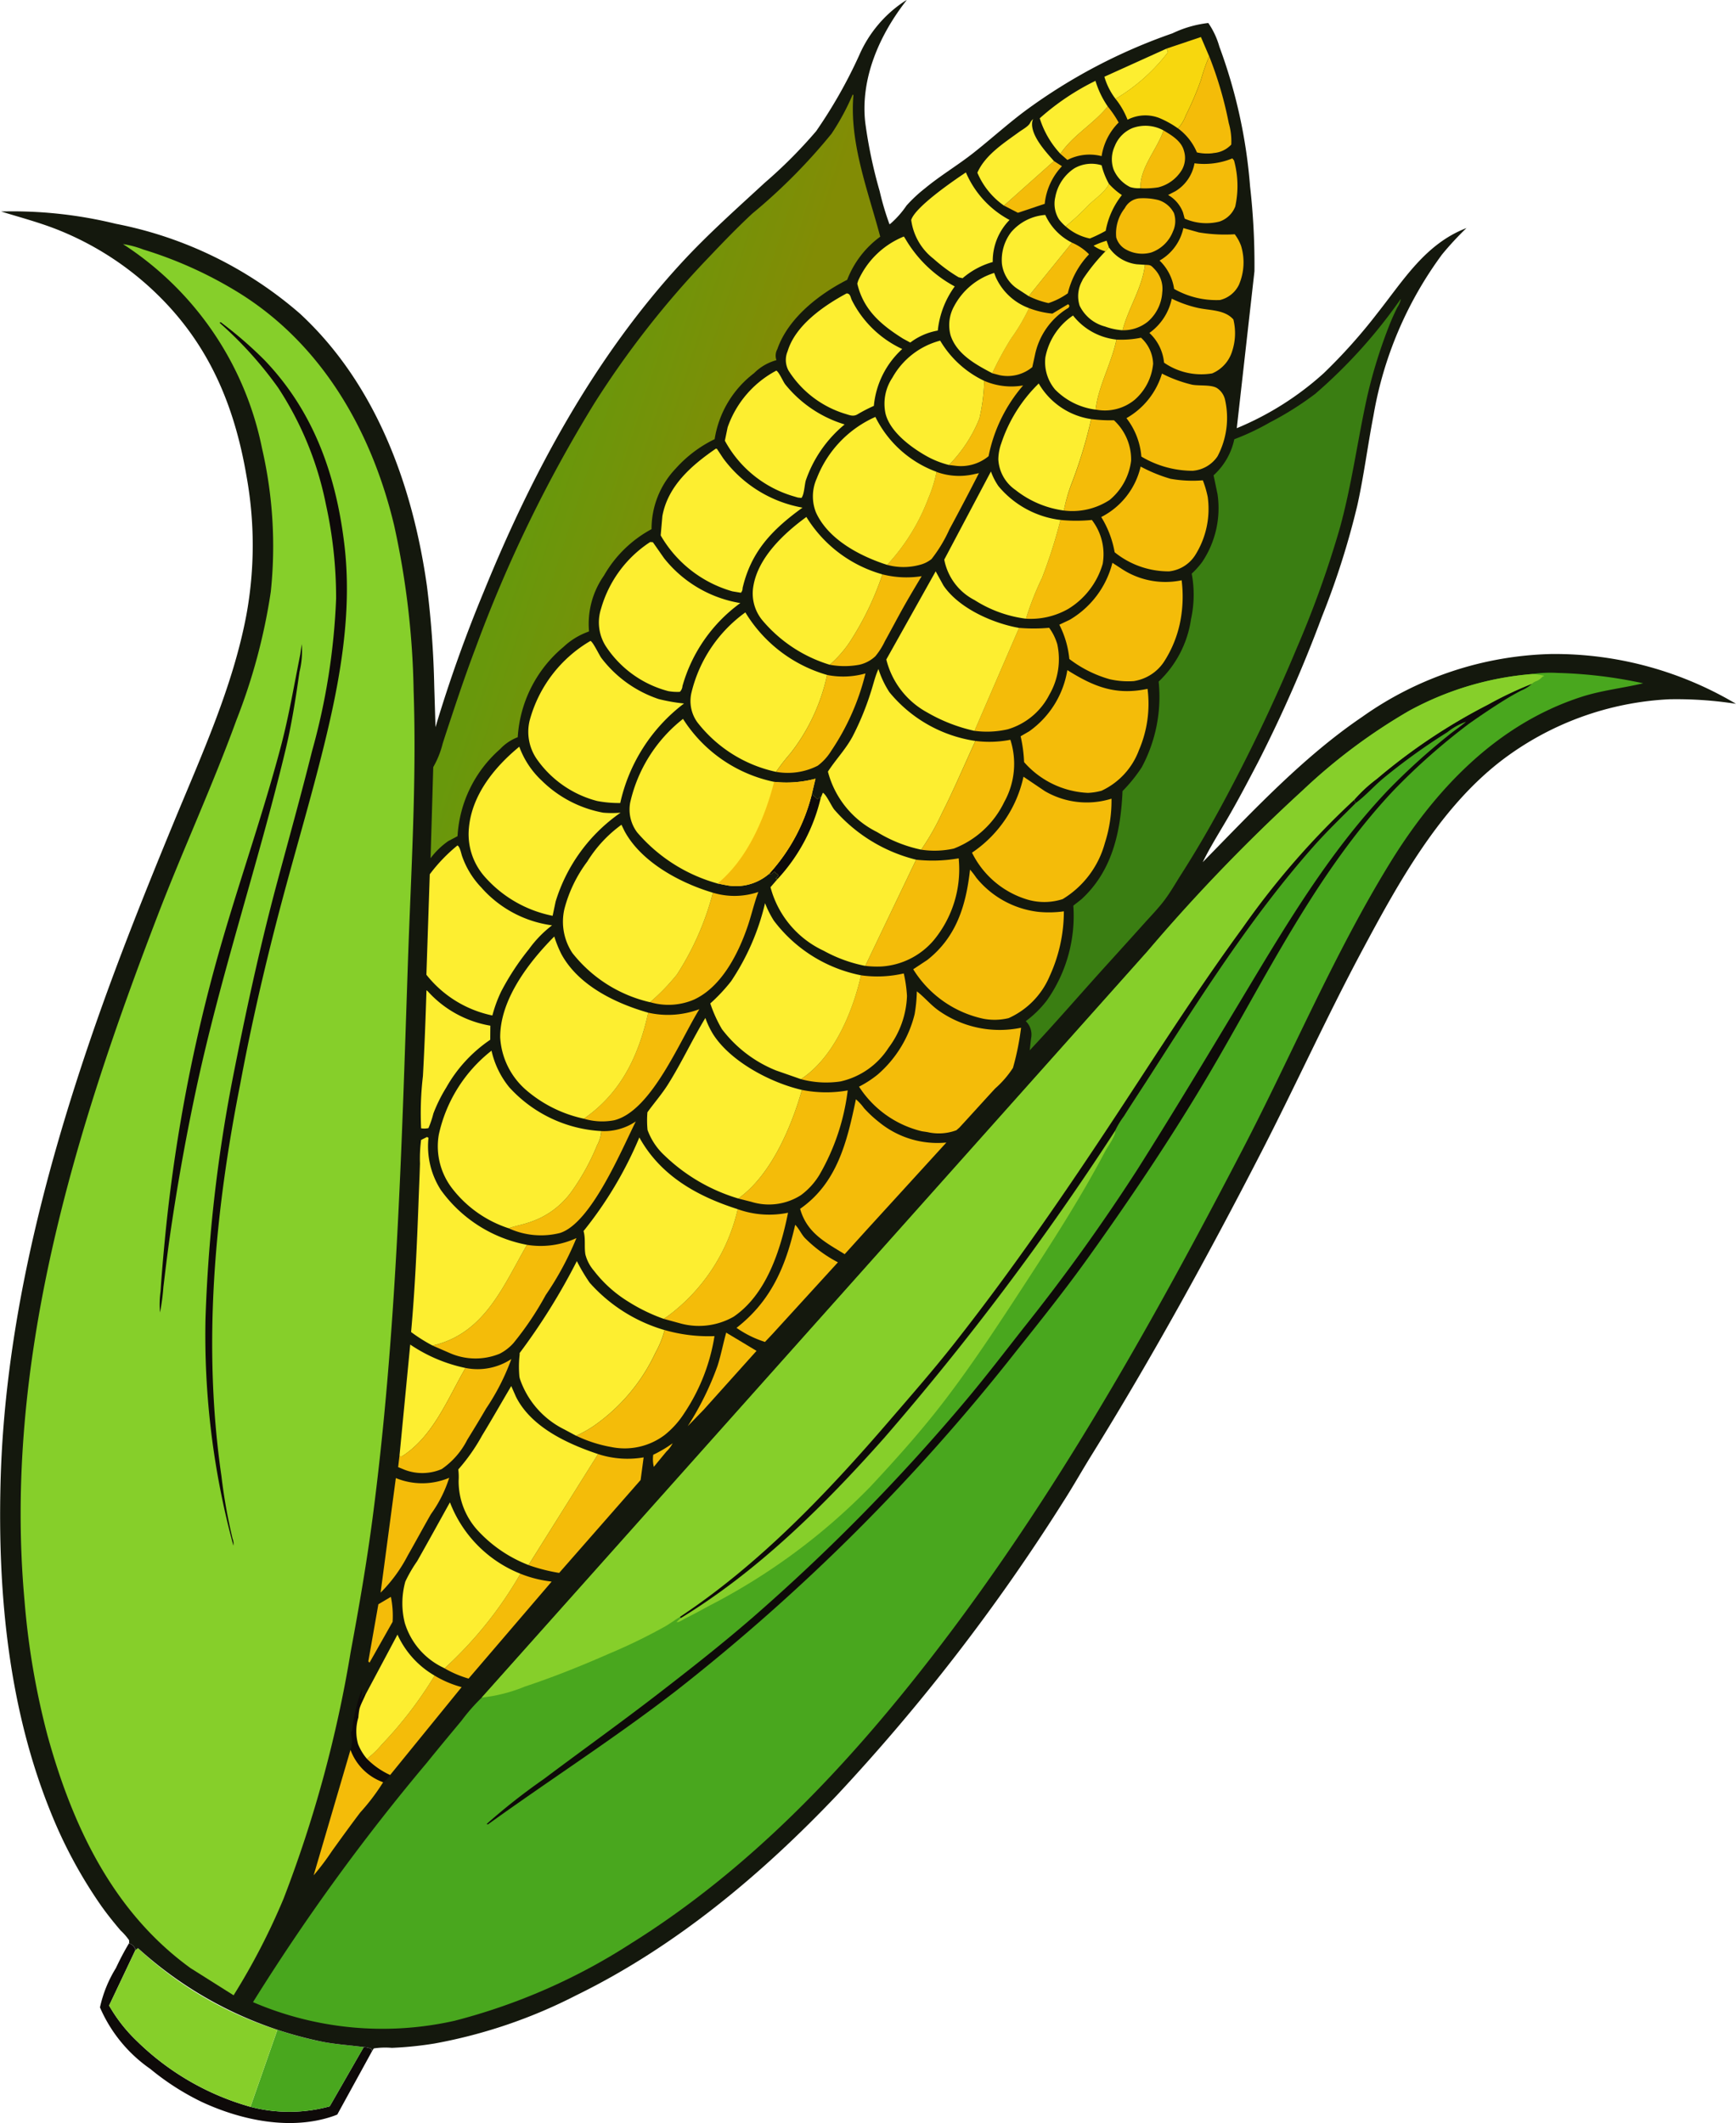 <svg xmlns="http://www.w3.org/2000/svg" xmlns:xlink="http://www.w3.org/1999/xlink" width="125.168" height="153.059" viewBox="0 0 125.168 153.059">
  <defs>
    <linearGradient id="linear-gradient" x1="0.643" y1="0.597" x2="0.302" y2="0.41" gradientUnits="objectBoundingBox">
      <stop offset="0" stop-color="#828c05"/>
      <stop offset="1" stop-color="#68980c"/>
    </linearGradient>
  </defs>
  <g id="AdobeStock_843049830" transform="translate(-15.343 -3.639)">
    <path id="Trazado_878047" data-name="Trazado 878047" d="M261.4,1444.658a.684.684,0,0,1,.415.337l.053.14-1.9,4.009A11.251,11.251,0,0,0,262,1451.73a19.036,19.036,0,0,0,8.158,4.714,11.085,11.085,0,0,0,5.715-.033l2.454-4.275a1.664,1.664,0,0,1,.534.123l.078.151-2.52,4.592-.238.094c-3.07,1.081-6.653.333-9.524-1a18.337,18.337,0,0,1-3.719-2.385,10.406,10.406,0,0,1-3.629-4.435,9.031,9.031,0,0,1,1.151-2.838A19.483,19.483,0,0,1,261.4,1444.658Z" transform="translate(-236.758 -1300.916)" fill="#0e0a09"/>
    <path id="Trazado_878048" data-name="Trazado 878048" d="M369.681,1506.945a26.183,26.183,0,0,0,3.338.883c.957.174,1.927.239,2.89.363l-2.454,4.275a11.084,11.084,0,0,1-5.715.033Z" transform="translate(-334.337 -1356.971)" fill="#49a71e"/>
    <path id="Trazado_878049" data-name="Trazado 878049" d="M267.77,1448.25l.177-.131A26.4,26.4,0,0,0,278,1454.005l-1.941,5.554a19.036,19.036,0,0,1-8.158-4.714,11.251,11.251,0,0,1-2.035-2.586Z" transform="translate(-242.659 -1304.031)" fill="#86cf2a"/>
    <path id="Trazado_878050" data-name="Trazado 878050" d="M218.633,96.832a100.62,100.62,0,0,1,3.484-9.771c3.485-8.568,7.982-16.907,14.289-23.743,1.871-2.028,3.943-3.866,5.968-5.735a34.358,34.358,0,0,0,3.706-3.72,34.971,34.971,0,0,0,3.1-5.463A8.926,8.926,0,0,1,252.5,44.47l.114-.061c-1.943,2.47-3.358,5.626-2.995,8.837a34.135,34.135,0,0,0,1.04,4.946,19.943,19.943,0,0,0,.709,2.389l.091-.063a6.765,6.765,0,0,0,1.133-1.287,10.336,10.336,0,0,1,1.335-1.246c1.121-.928,2.37-1.666,3.5-2.559,1.262-.995,2.449-2.078,3.742-3.04a39.982,39.982,0,0,1,10.6-5.574,8.072,8.072,0,0,1,2.584-.745,5.787,5.787,0,0,1,.8,1.709,37.294,37.294,0,0,1,2.212,10.07,49.9,49.9,0,0,1,.316,6.12l-1.275,11.313a21.687,21.687,0,0,0,6.272-3.966,39.323,39.323,0,0,0,3.877-4.339c1.885-2.381,3.45-4.984,6.411-6.123a22.737,22.737,0,0,0-1.757,1.9,27.28,27.28,0,0,0-4.949,11.632c-.418,2.152-.687,4.322-1.163,6.465a57.653,57.653,0,0,1-2.545,8.007,98.654,98.654,0,0,1-4.6,10.479c-.685,1.309-1.372,2.621-2.109,3.9-.634,1.1-1.334,2.193-1.892,3.333,3.6-3.668,7.226-7.577,11.5-10.476A24.549,24.549,0,0,1,299.1,91.559a25.622,25.622,0,0,1,13.3,3.591,27.854,27.854,0,0,0-4.8-.328,21.7,21.7,0,0,0-12.042,4.369c-4.519,3.444-7.484,8.832-10.115,13.751-2.551,4.77-4.784,9.7-7.256,14.508-3.819,7.425-7.85,14.76-12.247,21.859-.684,1.1-1.319,2.235-2.02,3.328A142.087,142.087,0,0,1,247.6,173.809c-5.45,5.74-11.678,10.959-18.822,14.45a36.721,36.721,0,0,1-10.2,3.472,25.518,25.518,0,0,1-3.092.316,5.574,5.574,0,0,0-1.288.039c-.059.039-.079.118-.118.177l-.078-.151a1.66,1.66,0,0,0-.534-.122c-.963-.125-1.933-.189-2.89-.363a28.043,28.043,0,0,1-13.395-6.769l-.177.131-.053-.14a.685.685,0,0,0-.415-.337.82.82,0,0,0,0-.228,4.376,4.376,0,0,0-.61-.7c-.5-.588-.989-1.194-1.433-1.827a33.648,33.648,0,0,1-3.55-6.563c-3.077-7.516-3.873-15.781-3.674-23.834.275-11.123,3.081-22.189,6.7-32.661,1.743-5.04,3.721-9.982,5.753-14.911,2.014-4.887,4.314-9.884,5.284-15.1a27.91,27.91,0,0,0,0-9.947c-.867-5.087-2.7-9.471-6.437-13.109a21.844,21.844,0,0,0-7.259-4.693c-1.314-.514-2.658-.867-4-1.282a31.231,31.231,0,0,1,8.269.886,28.5,28.5,0,0,1,13.287,6.484c5.48,5.076,8.123,12.382,9.148,19.636a69.1,69.1,0,0,1,.527,7.223Z" transform="translate(-171.89 -40.77)" fill="#14180d"/>
    <path id="Trazado_878051" data-name="Trazado 878051" d="M975.256,218.213a6.379,6.379,0,0,1,.941-.363l.165.476-.246.291A2.648,2.648,0,0,1,975.256,218.213Z" transform="translate(-881.066 -196.857)" fill="#f7d70e"/>
    <path id="Trazado_878052" data-name="Trazado 878052" d="M659.189,1084.344a2.211,2.211,0,0,1-.445.592c-.306.368-.609.738-.913,1.109a2.4,2.4,0,0,1-.043-.873l.147-.071A9.209,9.209,0,0,0,659.189,1084.344Z" transform="translate(-595.347 -976.653)" fill="#f4bc09"/>
    <path id="Trazado_878053" data-name="Trazado 878053" d="M454.279,1195.009a6.927,6.927,0,0,1,.124,1.8l-1.667,2.947-.084-.1.724-4.113Z" transform="translate(-410.752 -1076.246)" fill="#f4bc09"/>
    <path id="Trazado_878054" data-name="Trazado 878054" d="M439.8,1265.637a2.128,2.128,0,0,0,.1-.813,3.162,3.162,0,0,1-.062-.46l.079-.119a12.482,12.482,0,0,1,.692-2.934l.017-.079a1.3,1.3,0,0,1-.109.718l.036.035a.614.614,0,0,0,.149-.218.937.937,0,0,1,.128-.218l.054.093c-.138.333-.331.676-.435,1.017a4.936,4.936,0,0,0-.085.645,3.413,3.413,0,0,0-.019,1.922,3.739,3.739,0,0,0,.638,1.055,5.6,5.6,0,0,0,1.673,1.168,1.5,1.5,0,0,1-.5.521A3.911,3.911,0,0,1,439.8,1265.637Z" transform="translate(-399.188 -1135.843)" fill="#0e0a09"/>
    <path id="Trazado_878055" data-name="Trazado 878055" d="M914.286,160.453l.576.373a4.629,4.629,0,0,0-1.242,2.711l-1.933.645-1.006-.518Z" transform="translate(-822.952 -145.203)" fill="#f4bc09"/>
    <path id="Trazado_878056" data-name="Trazado 878056" d="M983.1,81.433l4.489-2.031.1.262a13.239,13.239,0,0,1-3.783,3.365A4.85,4.85,0,0,1,983.1,81.433Z" transform="translate(-888.13 -72.261)" fill="#fdee30"/>
    <path id="Trazado_878057" data-name="Trazado 878057" d="M954.787,121.087a7.724,7.724,0,0,1,.79,1.161,4.357,4.357,0,0,0-1.229,2.424,3.484,3.484,0,0,0-2.465.275l-.507-.44C952.246,123.19,953.8,122.325,954.787,121.087Z" transform="translate(-859.577 -109.776)" fill="#f4bc09"/>
    <path id="Trazado_878058" data-name="Trazado 878058" d="M958.263,176.855a4.947,4.947,0,0,0,.934.811,5.812,5.812,0,0,0-1.167,2.576,9.962,9.962,0,0,1-1.142.555,3.794,3.794,0,0,1-1.746-.875,18.758,18.758,0,0,0,1.709-1.591C957.284,177.919,958.028,177.4,958.263,176.855Z" transform="translate(-862.964 -159.963)" fill="#f7d70e"/>
    <path id="Trazado_878059" data-name="Trazado 878059" d="M997.773,235.214c.383.014.411.01.672.291a2.048,2.048,0,0,1,.573,1.7,3.028,3.028,0,0,1-1.045,2.112,2.826,2.826,0,0,1-1.816.615C996.572,238.334,997.578,236.893,997.773,235.214Z" transform="translate(-899.876 -212.484)" fill="#f4bc09"/>
    <path id="Trazado_878060" data-name="Trazado 878060" d="M685.524,1004.627l2.187,1.313-3.8,4.233-1.165,1.2a21.126,21.126,0,0,0,2.153-4.357C685.149,1006.237,685.3,1005.419,685.524,1004.627Z" transform="translate(-617.82 -904.912)" fill="#f4bc09"/>
    <path id="Trazado_878061" data-name="Trazado 878061" d="M931.648,219.262a3.856,3.856,0,0,1,1.087.7l.09.086.052.054a6.125,6.125,0,0,0-1.53,2.811,5.265,5.265,0,0,1-1.393.706,6.287,6.287,0,0,1-1.426-.5Z" transform="translate(-839.013 -198.128)" fill="#f4bc09"/>
    <path id="Trazado_878062" data-name="Trazado 878062" d="M1010.7,138.381c.575.342,1.278.757,1.465,1.449a1.729,1.729,0,0,1-.144,1.4,2.775,2.775,0,0,1-1.7,1.255,6.162,6.162,0,0,1-1.285.066C1008.987,141.065,1010.244,139.743,1010.7,138.381Z" transform="translate(-911.465 -125.339)" fill="#f4bc09"/>
    <path id="Trazado_878063" data-name="Trazado 878063" d="M990.478,139.493a2.049,2.049,0,0,1-.744-.083,2.506,2.506,0,0,1-1.194-1.268,2.24,2.24,0,0,1,.083-1.674,2.333,2.333,0,0,1,1.275-1.308,2.711,2.711,0,0,1,2.243.167C991.686,136.69,990.43,138.011,990.478,139.493Z" transform="translate(-892.907 -122.286)" fill="#fdee30"/>
    <path id="Trazado_878064" data-name="Trazado 878064" d="M947.985,166.975a3.292,3.292,0,0,1-.474-.5,2.117,2.117,0,0,1-.27-1.624,3.168,3.168,0,0,1,1.371-2.061,2.471,2.471,0,0,1,1.965-.22l.018.069.032.114a5.319,5.319,0,0,0,.48,1.157c-.235.546-.979,1.064-1.413,1.477A18.756,18.756,0,0,1,947.985,166.975Z" transform="translate(-855.808 -147.015)" fill="#fdee30"/>
    <path id="Trazado_878065" data-name="Trazado 878065" d="M906.62,264.242l1.133-.682.1.113c-.061.144-.031.135-.18.216a5.175,5.175,0,0,0-2.318,3.375l-.184.835a2.78,2.78,0,0,1-2.344.584l-.412-.106-.133-.035a23.477,23.477,0,0,1,1.362-2.514,13.6,13.6,0,0,0,1.287-2.183A6.386,6.386,0,0,0,906.62,264.242Z" transform="translate(-815.398 -237.993)" fill="#f4bc09"/>
    <path id="Trazado_878066" data-name="Trazado 878066" d="M873.613,318.831a4.943,4.943,0,0,0,2.8.331,11.094,11.094,0,0,0-2.49,5.1,3.132,3.132,0,0,1-2.4.689l-.458-.056a10.2,10.2,0,0,0,2.2-3.355A14.093,14.093,0,0,0,873.613,318.831Z" transform="translate(-787.302 -287.734)" fill="#f4bc09"/>
    <path id="Trazado_878067" data-name="Trazado 878067" d="M415.909,1305.254a3.911,3.911,0,0,0,2.354,2.334,15.176,15.176,0,0,1-1.65,2.178c-.692.913-1.364,1.843-2.033,2.773a18.254,18.254,0,0,1-1.328,1.761Z" transform="translate(-375.295 -1175.46)" fill="#f4bc09"/>
    <path id="Trazado_878068" data-name="Trazado 878068" d="M936.472,105.374a17.7,17.7,0,0,1,4.019-2.7,6.6,6.6,0,0,0,.883,1.842c-.982,1.238-2.541,2.1-3.41,3.421A6.691,6.691,0,0,1,936.472,105.374Z" transform="translate(-846.163 -93.207)" fill="#fdee30"/>
    <path id="Trazado_878069" data-name="Trazado 878069" d="M992.852,187.307a4.468,4.468,0,0,1,1.407.121,1.872,1.872,0,0,1,1.124.942,1.785,1.785,0,0,1-.074,1.323,2.6,2.6,0,0,1-1.553,1.511,2.412,2.412,0,0,1-1.812-.2,1.443,1.443,0,0,1-.723-.881,2.934,2.934,0,0,1,.614-2.106A1.326,1.326,0,0,1,992.852,187.307Z" transform="translate(-895.396 -169.366)" fill="#f4bc09"/>
    <path id="Trazado_878070" data-name="Trazado 878070" d="M980.04,287.74a2.636,2.636,0,0,1,.873,1.88,3.918,3.918,0,0,1-1.322,2.589,3.383,3.383,0,0,1-2.755.723l-.066-.006c.189-1.7,1.156-3.35,1.5-5.052A6.929,6.929,0,0,0,980.04,287.74Z" transform="translate(-882.429 -259.754)" fill="#f4bc09"/>
    <path id="Trazado_878071" data-name="Trazado 878071" d="M1038.338,84.977a27.251,27.251,0,0,1,1.411,4.818,4.678,4.678,0,0,1,.18,1.547,1.938,1.938,0,0,1-1.258.607l-.12.02a3.387,3.387,0,0,1-1.1-.063,4.13,4.13,0,0,0-1.363-1.732,2.728,2.728,0,0,0,.565-.935,21.966,21.966,0,0,0,1.086-2.539A14.341,14.341,0,0,1,1038.338,84.977Z" transform="translate(-935.81 -77.279)" fill="#f4bc09"/>
    <path id="Trazado_878072" data-name="Trazado 878072" d="M456.532,1251.743a7.62,7.62,0,0,0,1.95.83l-5.154,6.336a5.6,5.6,0,0,1-1.673-1.168,6.482,6.482,0,0,0,1.057-1.014A28.507,28.507,0,0,0,456.532,1251.743Z" transform="translate(-409.855 -1127.303)" fill="#f4bc09"/>
    <path id="Trazado_878073" data-name="Trazado 878073" d="M513.053,1178.346a8.61,8.61,0,0,0,2.253.565l-5.99,6.994a7.755,7.755,0,0,1-1.732-.738A28.392,28.392,0,0,0,513.053,1178.346Z" transform="translate(-460.187 -1061.25)" fill="#f4bc09"/>
    <path id="Trazado_878074" data-name="Trazado 878074" d="M1033.6,158.544l.12.148a6.934,6.934,0,0,1,.089,3.316,1.847,1.847,0,0,1-1.138,1.091,3.879,3.879,0,0,1-2.509-.213l-.12-.441a2.428,2.428,0,0,0-1.076-1.264l.522-.269a2.941,2.941,0,0,0,1.381-2.015A5.374,5.374,0,0,0,1033.6,158.544Z" transform="translate(-929.402 -143.485)" fill="#f4bc09"/>
    <path id="Trazado_878075" data-name="Trazado 878075" d="M788.922,458.258a7.073,7.073,0,0,0,2.831.132c-.536.891-1.069,1.782-1.568,2.695-.364.666-.72,1.337-1.088,2a5.115,5.115,0,0,1-.682,1.076,2.481,2.481,0,0,1-1.156.613,5.852,5.852,0,0,1-2.137,0,8.206,8.206,0,0,0,1.393-1.56A21.2,21.2,0,0,0,788.922,458.258Z" transform="translate(-709.956 -413.211)" fill="#f4bc09"/>
    <path id="Trazado_878076" data-name="Trazado 878076" d="M891.534,134.07c.561-1.28,1.912-2.137,3.014-2.941.225-.164.672-.4.791-.652a.686.686,0,0,1,.221-.274.637.637,0,0,0-.073.214c-.129.958.983,2.151,1.569,2.813l-3.606,3.211A5.52,5.52,0,0,1,891.534,134.07Z" transform="translate(-805.721 -117.98)" fill="#fdee30"/>
    <path id="Trazado_878077" data-name="Trazado 878077" d="M466.445,1109.229a9.157,9.157,0,0,1-1.319,2.622c-.568.993-1.11,2-1.678,2.995a10.7,10.7,0,0,1-1.95,2.662l1.1-8.26A5.006,5.006,0,0,0,466.445,1109.229Z" transform="translate(-418.714 -999.049)" fill="#f4bc09"/>
    <path id="Trazado_878078" data-name="Trazado 878078" d="M560.411,853.149a4.07,4.07,0,0,0,2.48-.695c-1.052,2.107-3.224,7.327-5.46,8.04a5.591,5.591,0,0,1-3.712-.34c.459-.169.968-.25,1.437-.408a6.049,6.049,0,0,0,3.14-2.285,16.505,16.505,0,0,0,1.811-3.307A2.513,2.513,0,0,0,560.411,853.149Z" transform="translate(-501.706 -767.966)" fill="#f4bc09"/>
    <path id="Trazado_878079" data-name="Trazado 878079" d="M911.034,205.139l-.807-.527a2.54,2.54,0,0,1-1.123-1.8,3.308,3.308,0,0,1,.653-2.275,3.582,3.582,0,0,1,2.473-1.256,4.156,4.156,0,0,0,1.925,2Z" transform="translate(-821.52 -180.147)" fill="#fdee30"/>
    <path id="Trazado_878080" data-name="Trazado 878080" d="M830.1,384.435a4.762,4.762,0,0,0,2.744.156l.314-.066q-1.04,2.038-2.128,4.052a10.263,10.263,0,0,1-1.289,2.14,2.194,2.194,0,0,1-.846.418,4.456,4.456,0,0,1-2.357,0,14.652,14.652,0,0,0,2.975-4.807A9.491,9.491,0,0,0,830.1,384.435Z" transform="translate(-747.233 -346.774)" fill="#f4bc09"/>
    <path id="Trazado_878081" data-name="Trazado 878081" d="M966.313,222.611a2.856,2.856,0,0,0,2.012,1.222l.589.039c-.2,1.678-1.2,3.119-1.616,4.719a4.634,4.634,0,0,1-1.269-.273,2.819,2.819,0,0,1-1.825-1.5,2.266,2.266,0,0,1,.171-1.772l.061-.131a13.573,13.573,0,0,1,1.629-2.016Z" transform="translate(-871.018 -201.141)" fill="#fdee30"/>
    <path id="Trazado_878082" data-name="Trazado 878082" d="M750.127,529.758a5.9,5.9,0,0,0,2.767-.109,17.333,17.333,0,0,1-2.475,5.589,3.821,3.821,0,0,1-.97,1.064,4.758,4.758,0,0,1-3,.441,14.649,14.649,0,0,1,1.046-1.341A13.913,13.913,0,0,0,750.127,529.758Z" transform="translate(-675.149 -477.459)" fill="#f4bc09"/>
    <path id="Trazado_878083" data-name="Trazado 878083" d="M475.9,1013.2a11.162,11.162,0,0,0,3.985,1.688c-1.282,2.208-2.312,4.912-4.563,6.361l-.14.013-.054-.071Z" transform="translate(-430.979 -912.626)" fill="#fdee30"/>
    <path id="Trazado_878084" data-name="Trazado 878084" d="M722.194,926.929c.269.264.424.641.677.928a9.609,9.609,0,0,0,2.405,1.776l-4.718,5.167-.541.573a7.539,7.539,0,0,1-2.053-1.014C720.456,932.418,721.511,929.93,722.194,926.929Z" transform="translate(-649.517 -834.989)" fill="#f4bc09"/>
    <path id="Trazado_878085" data-name="Trazado 878085" d="M955.838,346.379a10.7,10.7,0,0,0,1.638.085,3.848,3.848,0,0,1,1.238,2.913,4.361,4.361,0,0,1-1.548,2.831,4.9,4.9,0,0,1-3.3.763,11.182,11.182,0,0,1,.576-1.979A33.376,33.376,0,0,0,955.838,346.379Z" transform="translate(-861.816 -312.526)" fill="#f4bc09"/>
    <path id="Trazado_878086" data-name="Trazado 878086" d="M612.605,771.819a6.458,6.458,0,0,0,3.687-.251c-1.406,2.27-3.462,7.347-6.141,8.007a4.59,4.59,0,0,1-2.19-.113C610.645,777.611,611.915,774.918,612.605,771.819Z" transform="translate(-550.523 -695.172)" fill="#f4bc09"/>
    <path id="Trazado_878087" data-name="Trazado 878087" d="M942.388,271.746a4.583,4.583,0,0,0,3.127,1.734c-.341,1.7-1.307,3.351-1.5,5.052a4.974,4.974,0,0,1-2.923-1.452,3.064,3.064,0,0,1-.7-2.313A4.683,4.683,0,0,1,942.388,271.746Z" transform="translate(-849.677 -245.361)" fill="#fdee30"/>
    <path id="Trazado_878088" data-name="Trazado 878088" d="M490.651,757.953a.55.55,0,0,1,.154.137,7.843,7.843,0,0,0,4.452,2.414l-.008,1.016a10.2,10.2,0,0,0-3.172,3.445,10.929,10.929,0,0,0-.927,1.87,7.022,7.022,0,0,1-.355,1.054,1.4,1.4,0,0,1-.529.014,22.692,22.692,0,0,1,.13-3.768C490.508,762.074,490.588,760.016,490.651,757.953Z" transform="translate(-444.559 -682.92)" fill="#fdee30"/>
    <path id="Trazado_878089" data-name="Trazado 878089" d="M1024.541,208.761l1.126.313a11.394,11.394,0,0,0,2.578.132,3.234,3.234,0,0,1,.455.829,4.09,4.09,0,0,1-.157,2.823,2.044,2.044,0,0,1-1.359,1.088,6.132,6.132,0,0,1-3.31-.8,3.531,3.531,0,0,0-1.048-2.044A3.549,3.549,0,0,0,1024.541,208.761Z" transform="translate(-923.876 -188.678)" fill="#f4bc09"/>
    <path id="Trazado_878090" data-name="Trazado 878090" d="M994.8,71.932l2.471-.831.594,1.388a14.341,14.341,0,0,0-.6,1.723,21.966,21.966,0,0,1-1.086,2.539,2.726,2.726,0,0,1-.565.935,6.921,6.921,0,0,0-1.34-.746,2.783,2.783,0,0,0-2.293.123,5.718,5.718,0,0,0-.867-1.506,13.239,13.239,0,0,0,3.783-3.365Z" transform="translate(-895.34 -64.792)" fill="#f7d70e"/>
    <path id="Trazado_878091" data-name="Trazado 878091" d="M1017.111,259.6a8.466,8.466,0,0,0,1.8.647c.889.216,2,.119,2.643.854a4.152,4.152,0,0,1-.091,2.295,2.538,2.538,0,0,1-1.438,1.592,4.722,4.722,0,0,1-3.471-.774,3.349,3.349,0,0,0-1.056-2.143A4.044,4.044,0,0,0,1017.111,259.6Z" transform="translate(-917.282 -234.429)" fill="#f4bc09"/>
    <path id="Trazado_878092" data-name="Trazado 878092" d="M444.588,1226.509l2.3-4.316a6.53,6.53,0,0,0,2.677,2.957,28.515,28.515,0,0,1-3.821,4.985,6.473,6.473,0,0,1-1.057,1.014,3.735,3.735,0,0,1-.638-1.055,3.414,3.414,0,0,1,.019-1.922,4.93,4.93,0,0,1,.085-.645C444.257,1227.184,444.45,1226.842,444.588,1226.509Z" transform="translate(-402.886 -1100.71)" fill="#fdee30"/>
    <path id="Trazado_878093" data-name="Trazado 878093" d="M929.068,419.054a11.487,11.487,0,0,0,2.261,0,4.052,4.052,0,0,1,.781,3.167,5.649,5.649,0,0,1-2.475,3.24,5.454,5.454,0,0,1-3.055.712,20.8,20.8,0,0,1,1.161-2.953A36.663,36.663,0,0,0,929.068,419.054Z" transform="translate(-837.261 -377.929)" fill="#f4bc09"/>
    <path id="Trazado_878094" data-name="Trazado 878094" d="M874.277,248.257c-1.184-.623-2.558-1.366-3.006-2.731a2.8,2.8,0,0,1,.252-2.1,4.923,4.923,0,0,1,2.889-2.4l.114.3a4.23,4.23,0,0,0,2.4,2.238,13.613,13.613,0,0,1-1.287,2.183A23.474,23.474,0,0,0,874.277,248.257Z" transform="translate(-787.388 -217.709)" fill="#fdee30"/>
    <path id="Trazado_878095" data-name="Trazado 878095" d="M478.994,1024.285a4.418,4.418,0,0,0,3.306-.643,16.378,16.378,0,0,1-1.812,3.557c-.443.759-.9,1.512-1.363,2.259a5.661,5.661,0,0,1-1.845,2.117,3.555,3.555,0,0,1-2.653.06l-.489-.2.1-.85.054.071.141-.013C476.683,1029.2,477.712,1026.493,478.994,1024.285Z" transform="translate(-430.088 -922.025)" fill="#f4bc09"/>
    <path id="Trazado_878096" data-name="Trazado 878096" d="M660.2,687.154a5.343,5.343,0,0,0,3.277-.053c-.306.811-.489,1.645-.766,2.462-.674,1.978-1.882,4.383-3.878,5.3a4.67,4.67,0,0,1-3.163.183,14.851,14.851,0,0,0,1.937-1.995A20.1,20.1,0,0,0,660.2,687.154Z" transform="translate(-593.456 -619.157)" fill="#f4bc09"/>
    <path id="Trazado_878097" data-name="Trazado 878097" d="M894.854,496.752a3.8,3.8,0,0,1,.539,1.044l.043.13a5.1,5.1,0,0,1-.566,3.644,4.939,4.939,0,0,1-3,2.5,6.732,6.732,0,0,1-2.4.111l3.213-7.423A12.119,12.119,0,0,0,894.854,496.752Z" transform="translate(-803.864 -447.853)" fill="#f4bc09"/>
    <path id="Trazado_878098" data-name="Trazado 878098" d="M573.09,1092.129a6.885,6.885,0,0,0,3.286.239l-.217,1.629-5.874,6.7a12.861,12.861,0,0,1-2.21-.565Z" transform="translate(-514.626 -983.66)" fill="#f4bc09"/>
    <path id="Trazado_878099" data-name="Trazado 878099" d="M854.95,577.542a7.875,7.875,0,0,0,2.518-.083,5.65,5.65,0,0,1-.436,4.473,6.722,6.722,0,0,1-3.64,3.37,6.417,6.417,0,0,1-2.355.079,17.53,17.53,0,0,0,1.5-2.631C853.4,581.043,854.15,579.28,854.95,577.542Z" transform="translate(-769.276 -520.486)" fill="#f4bc09"/>
    <path id="Trazado_878100" data-name="Trazado 878100" d="M814.429,662.966a10.833,10.833,0,0,0,3.068-.1,8.025,8.025,0,0,1-1.8,5.907,5.385,5.385,0,0,1-3.76,1.891,7.018,7.018,0,0,1-1.175-.044Z" transform="translate(-733.032 -597.347)" fill="#f4bc09"/>
    <path id="Trazado_878101" data-name="Trazado 878101" d="M768.686,745.93a8.373,8.373,0,0,0,3.083-.135,9.845,9.845,0,0,1,.232,1.627,6.586,6.586,0,0,1-1.327,3.731,5.562,5.562,0,0,1-3.471,2.431,7.018,7.018,0,0,1-2.852-.167C766.717,751.878,768.084,748.579,768.686,745.93Z" transform="translate(-691.263 -671.978)" fill="#f4bc09"/>
    <path id="Trazado_878102" data-name="Trazado 878102" d="M505.735,936.979a6.154,6.154,0,0,0,3.563-.486,21.978,21.978,0,0,1-2.216,4.111,22.293,22.293,0,0,1-2.321,3.456,3.386,3.386,0,0,1-1.006.774,4.61,4.61,0,0,1-3.553-.037l-1.277-.555.292-.071C502.767,943.194,504.061,939.86,505.735,936.979Z" transform="translate(-452.395 -843.595)" fill="#f4bc09"/>
    <path id="Trazado_878103" data-name="Trazado 878103" d="M847.765,168.64a7,7,0,0,0,3.147,3.429A4.22,4.22,0,0,0,849.7,175.1a5.7,5.7,0,0,0-2.174,1.168l-.286-.068a11.534,11.534,0,0,1-1.807-1.333,4.238,4.238,0,0,1-1.612-2.8C844.114,171.12,846.9,169.216,847.765,168.64Z" transform="translate(-762.779 -152.571)" fill="#fdee30"/>
    <path id="Trazado_878104" data-name="Trazado 878104" d="M723.848,829.75a8.918,8.918,0,0,0,3.3.036,16.011,16.011,0,0,1-2.044,6.094,5.108,5.108,0,0,1-1.327,1.454,4.284,4.284,0,0,1-3.577.483l-.943-.239C721.612,835.907,723.081,832.439,723.848,829.75Z" transform="translate(-650.684 -747.533)" fill="#f4bc09"/>
    <path id="Trazado_878105" data-name="Trazado 878105" d="M808.348,214.83l.093.14a9.116,9.116,0,0,0,3.575,3.458,6.539,6.539,0,0,0-1.222,3.182,4.576,4.576,0,0,0-1.984.865l-.521-.282c-1.592-1-2.857-2.073-3.3-3.969l.064-.208A6.105,6.105,0,0,1,808.348,214.83Z" transform="translate(-727.835 -194.139)" fill="#fdee30"/>
    <path id="Trazado_878106" data-name="Trazado 878106" d="M670.845,915.673a6.707,6.707,0,0,0,3.627.256c-.534,2.666-1.548,5.879-3.922,7.495a5.046,5.046,0,0,1-3.863.478l-1.179-.322.279-.186A13.31,13.31,0,0,0,670.845,915.673Z" transform="translate(-602.31 -824.859)" fill="#f4bc09"/>
    <path id="Trazado_878107" data-name="Trazado 878107" d="M1001.514,313.588a9.732,9.732,0,0,0,2.172.8c.515.1,1.377-.017,1.8.247a1.366,1.366,0,0,1,.576.838,5.923,5.923,0,0,1-.542,4.08,2.379,2.379,0,0,1-1.8,1.042,7.231,7.231,0,0,1-3.692-1.025,5.17,5.17,0,0,0-1.075-2.769A5.508,5.508,0,0,0,1001.514,313.588Z" transform="translate(-902.392 -283.015)" fill="#f4bc09"/>
    <path id="Trazado_878108" data-name="Trazado 878108" d="M911.331,329.868a7.141,7.141,0,0,1-3.493-1.485,2.853,2.853,0,0,1-1.233-2.2,3.517,3.517,0,0,1,.213-1.159,10.721,10.721,0,0,1,2.7-4.314l.1.167a5.273,5.273,0,0,0,3.68,2.4,33.393,33.393,0,0,1-1.4,4.613A11.193,11.193,0,0,0,911.331,329.868Z" transform="translate(-819.281 -289.423)" fill="#fdee30"/>
    <path id="Trazado_878109" data-name="Trazado 878109" d="M608.824,1002.755a11.415,11.415,0,0,0,3.594.438,13.889,13.889,0,0,1-2.168,5.539,6.475,6.475,0,0,1-1.427,1.592,4.791,4.791,0,0,1-3.826.869,9.721,9.721,0,0,1-2.549-.818,8.588,8.588,0,0,0,1.332-.753,13.261,13.261,0,0,0,4.395-5.252A6.8,6.8,0,0,0,608.824,1002.755Z" transform="translate(-545.56 -903.228)" fill="#f4bc09"/>
    <path id="Trazado_878110" data-name="Trazado 878110" d="M983.645,380.585a11.009,11.009,0,0,0,2.156.882,9.107,9.107,0,0,0,2.328.11,7.341,7.341,0,0,1,.352,1.2,6.26,6.26,0,0,1-.923,4.227,2.562,2.562,0,0,1-1.86,1.137,6.187,6.187,0,0,1-3.927-1.377,7.192,7.192,0,0,0-.967-2.54A5.451,5.451,0,0,0,983.645,380.585Z" transform="translate(-886.06 -343.31)" fill="#f4bc09"/>
    <path id="Trazado_878111" data-name="Trazado 878111" d="M713.274,311.435c.2.12.461.741.631.981a8.751,8.751,0,0,0,4.293,2.9,9.055,9.055,0,0,0-2.8,4.036c-.093.318-.115,1.026-.314,1.262l-.26-.027-.375-.111a8.287,8.287,0,0,1-4.887-3.987l.2-.967A7.367,7.367,0,0,1,713.274,311.435Z" transform="translate(-641.955 -281.078)" fill="#fdee30"/>
    <path id="Trazado_878112" data-name="Trazado 878112" d="M829.193,298.816a6.6,6.6,0,0,1-1.676-.674c-1.1-.628-2.584-1.735-2.9-3.038a3.377,3.377,0,0,1,.5-2.587,5.561,5.561,0,0,1,3.442-2.666,7.342,7.342,0,0,0,3.178,2.9,14.1,14.1,0,0,1-.347,2.71A10.2,10.2,0,0,1,829.193,298.816Z" transform="translate(-745.428 -261.654)" fill="#fdee30"/>
    <path id="Trazado_878113" data-name="Trazado 878113" d="M757.923,255.844c.267,0,.277.257.378.481a7.685,7.685,0,0,0,3.637,3.526,6.33,6.33,0,0,0-2.048,4.1,11.522,11.522,0,0,0-1.2.621c-.3.166-.56.042-.87-.05a7.389,7.389,0,0,1-4.079-3.111,1.6,1.6,0,0,1-.068-1.4C754.234,258.134,756.289,256.723,757.923,255.844Z" transform="translate(-681.541 -231.05)" fill="#fdee30"/>
    <path id="Trazado_878114" data-name="Trazado 878114" d="M767.817,836.471a3.655,3.655,0,0,1,.58.634,8.632,8.632,0,0,0,1.086,1.012,6.639,6.639,0,0,0,4.855,1.473L768.58,845.9l-1.573,1.738c-1.43-.874-2.724-1.541-3.214-3.269C766.476,842.5,767.185,839.5,767.817,836.471Z" transform="translate(-690.761 -753.581)" fill="#f4bc09"/>
    <path id="Trazado_878115" data-name="Trazado 878115" d="M954.45,449.929l.739.482a5.723,5.723,0,0,0,4.253.777,9.448,9.448,0,0,1-.09,2.926,8.259,8.259,0,0,1-1.2,2.976,3.193,3.193,0,0,1-2.165,1.368,5.941,5.941,0,0,1-1.733-.136,8.663,8.663,0,0,1-2.91-1.459,6.859,6.859,0,0,0-.721-2.471l.765-.364A6.647,6.647,0,0,0,954.45,449.929Z" transform="translate(-858.901 -405.715)" fill="#f4bc09"/>
    <path id="Trazado_878116" data-name="Trazado 878116" d="M871.028,384.117a4.539,4.539,0,0,0,.545,1.063,6.9,6.9,0,0,0,4.472,2.433,36.663,36.663,0,0,1-1.327,4.167,20.808,20.808,0,0,0-1.161,2.953,8.978,8.978,0,0,1-3.708-1.343,4.149,4.149,0,0,1-2.187-2.918Z" transform="translate(-784.237 -346.488)" fill="#fdee30"/>
    <path id="Trazado_878117" data-name="Trazado 878117" d="M480.59,1126.9l.1.248a9.009,9.009,0,0,0,4.984,4.9,28.389,28.389,0,0,1-5.47,6.821l-.108-.058a5.264,5.264,0,0,1-2.761-3.216,5.833,5.833,0,0,1,.039-2.983,9.973,9.973,0,0,1,.853-1.47C479.024,1129.736,479.805,1128.315,480.59,1126.9Z" transform="translate(-432.806 -1014.952)" fill="#fdee30"/>
    <path id="Trazado_878118" data-name="Trazado 878118" d="M926.041,527.248c1.915,1.2,3.491,1.838,5.784,1.35a8.44,8.44,0,0,1-.618,4.414,5.233,5.233,0,0,1-2.7,2.933,4.487,4.487,0,0,1-.977.154,6.5,6.5,0,0,1-4.607-2.219,10.009,10.009,0,0,0-.25-1.862l.624-.361A6.72,6.72,0,0,0,926.041,527.248Z" transform="translate(-833.742 -475.298)" fill="#f4bc09"/>
    <path id="Trazado_878119" data-name="Trazado 878119" d="M891.4,604.055l1.539,1.039a5.984,5.984,0,0,0,4.806.545,9.95,9.95,0,0,1-.478,3.2,6.816,6.816,0,0,1-3.044,4.041,4.3,4.3,0,0,1-2.477.051,6.545,6.545,0,0,1-4.058-3.4A8.858,8.858,0,0,0,891.4,604.055Z" transform="translate(-802.262 -544.42)" fill="#f4bc09"/>
    <path id="Trazado_878120" data-name="Trazado 878120" d="M667.326,367.641l.076.025.448.677a9.086,9.086,0,0,0,5.718,3.555c-2.169,1.571-3.7,3.138-4.321,5.8a.483.483,0,0,1-.12.335l-.611-.1a8.726,8.726,0,0,1-5.174-4.034l.122-1.388C663.856,370.322,665.594,368.829,667.326,367.641Z" transform="translate(-600.363 -331.661)" fill="#fdee30"/>
    <path id="Trazado_878121" data-name="Trazado 878121" d="M778.34,355.528l-.256-.083c-1.869-.641-4.02-1.809-4.88-3.7a3.147,3.147,0,0,1,.06-2.453,8.013,8.013,0,0,1,4.225-4.43,7.985,7.985,0,0,0,4.412,3.959,9.494,9.494,0,0,1-.586,1.895A14.653,14.653,0,0,1,778.34,355.528Z" transform="translate(-699.03 -311.165)" fill="#fdee30"/>
    <path id="Trazado_878122" data-name="Trazado 878122" d="M496.723,653.6c.173.08.263.553.329.754a6.223,6.223,0,0,0,1.393,2.279,8.243,8.243,0,0,0,5.1,2.726,8.16,8.16,0,0,0-1.668,1.718,18.408,18.408,0,0,0-2,3.048,9.673,9.673,0,0,0-.636,1.733,8.169,8.169,0,0,1-4.757-2.935l.243-7.245A11.784,11.784,0,0,1,496.723,653.6Z" transform="translate(-448.397 -589.009)" fill="#fdee30"/>
    <path id="Trazado_878123" data-name="Trazado 878123" d="M733.507,416.906a9.408,9.408,0,0,0,5.482,4.137A21.2,21.2,0,0,1,736.582,426a8.2,8.2,0,0,1-1.393,1.56,10.234,10.234,0,0,1-4.83-3.174,3.034,3.034,0,0,1-.673-2.5C730.031,419.817,731.9,418.078,733.507,416.906Z" transform="translate(-660.023 -375.997)" fill="#fdee30"/>
    <path id="Trazado_878124" data-name="Trazado 878124" d="M483.464,877.724c.278-3.073.419-6.182.533-9.265.035-.961.079-1.923.108-2.884a10.358,10.358,0,0,1,.081-1.7l.423-.212.11.054a5.826,5.826,0,0,0,.887,3.76,9.911,9.911,0,0,0,6.094,3.936l.122.023c-1.674,2.881-2.968,6.215-6.519,7.192l-.292.071A11.857,11.857,0,0,1,483.464,877.724Z" transform="translate(-438.481 -778.053)" fill="#fdee30"/>
    <path id="Trazado_878125" data-name="Trazado 878125" d="M622.619,434.934l.192.016.805,1.151a8.849,8.849,0,0,0,5.5,3.236,11.136,11.136,0,0,0-4.172,5.98.646.646,0,0,1-.189.42,3.649,3.649,0,0,1-.836-.052,7.73,7.73,0,0,1-4.507-3.244,3.2,3.2,0,0,1-.335-2.708A8.5,8.5,0,0,1,622.619,434.934Z" transform="translate(-560.394 -392.22)" fill="#fdee30"/>
    <path id="Trazado_878126" data-name="Trazado 878126" d="M829.461,456.087l.563,1.024c1.116,1.645,3.563,2.722,5.451,3.054l-3.213,7.423a11.955,11.955,0,0,1-3.418-1.333,5.98,5.98,0,0,1-2.942-3.814Z" transform="translate(-746.655 -411.257)" fill="#fdee30"/>
    <path id="Trazado_878127" data-name="Trazado 878127" d="M810.441,758.714c.551.424.994.978,1.576,1.389a7.615,7.615,0,0,0,5.938,1.235,19.071,19.071,0,0,1-.584,2.895,7.17,7.17,0,0,1-1.287,1.488c-.863.935-1.713,1.884-2.577,2.818l-.217.19a3.634,3.634,0,0,1-2.074.135l-.138-.022-.275-.04a7.468,7.468,0,0,1-4.53-3.216,7.722,7.722,0,0,0,1.359-.885,8.417,8.417,0,0,0,2.649-4.341A10.937,10.937,0,0,0,810.441,758.714Z" transform="translate(-728.992 -683.605)" fill="#f4bc09"/>
    <path id="Trazado_878128" data-name="Trazado 878128" d="M849.412,670.987a6.264,6.264,0,0,1,.453.588,6.766,6.766,0,0,0,4.392,2.449l.125.014a7.818,7.818,0,0,0,1.795-.042,11.213,11.213,0,0,1-1.022,4.667,5.788,5.788,0,0,1-2.96,3.032,4.322,4.322,0,0,1-1.8.049,7.9,7.9,0,0,1-5.08-3.572l1.017-.671C848.445,675.834,849.125,673.551,849.412,670.987Z" transform="translate(-764.128 -604.655)" fill="#f4bc09"/>
    <path id="Trazado_878129" data-name="Trazado 878129" d="M528.564,582.438A6.3,6.3,0,0,0,530.2,584.9a8.5,8.5,0,0,0,4.413,2.294,7.4,7.4,0,0,0,1.256,0,12.108,12.108,0,0,0-4.685,6.405l-.217,1.03a8.8,8.8,0,0,1-4.935-2.862,4.624,4.624,0,0,1-1.1-3.485C525.154,585.9,526.781,583.9,528.564,582.438Z" transform="translate(-475.779 -524.966)" fill="#fdee30"/>
    <path id="Trazado_878130" data-name="Trazado 878130" d="M691.068,497.164a9.8,9.8,0,0,1-5.683-3.584,2.626,2.626,0,0,1-.409-2.15,10.006,10.006,0,0,1,3.881-5.761,10.173,10.173,0,0,0,5.893,4.509,13.913,13.913,0,0,1-2.636,5.644A14.627,14.627,0,0,0,691.068,497.164Z" transform="translate(-619.772 -437.88)" fill="#fdee30"/>
    <path id="Trazado_878131" data-name="Trazado 878131" d="M521.313,1043.119l.342.774c1.1,2.194,3.715,3.392,5.919,4.13l-5.015,8a9.749,9.749,0,0,1-3.539-2.362,5.261,5.261,0,0,1-1.5-3.731,4.139,4.139,0,0,0-.014-.7l-.01-.1a13.471,13.471,0,0,0,1.711-2.438C519.926,1045.514,520.608,1044.31,521.313,1043.119Z" transform="translate(-469.109 -939.554)" fill="#fdee30"/>
    <path id="Trazado_878132" data-name="Trazado 878132" d="M783.836,533.85c.565-.875,1.268-1.588,1.774-2.525a19.986,19.986,0,0,0,1.315-3.193c.178-.537.3-1.1.527-1.619l.027-.06a6.838,6.838,0,0,0,.789,1.669,9.888,9.888,0,0,0,6.2,3.517c-.8,1.738-1.547,3.5-2.41,5.208a17.52,17.52,0,0,1-1.5,2.631,10.088,10.088,0,0,1-3.176-1.27A6.763,6.763,0,0,1,783.836,533.85Z" transform="translate(-708.799 -474.582)" fill="#fdee30"/>
    <path id="Trazado_878133" data-name="Trazado 878133" d="M572.484,506.209c.186.07.625,1.012.784,1.227A8.632,8.632,0,0,0,577.4,510.4a12.485,12.485,0,0,0,1.831.32,12.349,12.349,0,0,0-4.6,7.176,8.325,8.325,0,0,1-1.665-.146,7.666,7.666,0,0,1-4.344-3.01,3.461,3.461,0,0,1-.529-2.766A9.5,9.5,0,0,1,572.484,506.209Z" transform="translate(-514.568 -456.364)" fill="#fdee30"/>
    <path id="Trazado_878134" data-name="Trazado 878134" d="M703,695.176a7.3,7.3,0,0,0,.629,1.252,10.384,10.384,0,0,0,6.292,3.948c-.6,2.648-1.969,5.948-4.336,7.487l-1.795-.627a9.2,9.2,0,0,1-3.9-2.98,9.662,9.662,0,0,1-.838-1.851,12.575,12.575,0,0,0,1.5-1.6A17.131,17.131,0,0,0,703,695.176Z" transform="translate(-632.496 -626.424)" fill="#fdee30"/>
    <path id="Trazado_878135" data-name="Trazado 878135" d="M561.131,959.7a45.445,45.445,0,0,0,4.126-6.629,12.979,12.979,0,0,0,.924,1.558,11.514,11.514,0,0,0,5.4,3.414,6.794,6.794,0,0,1-.65,1.615,13.261,13.261,0,0,1-4.395,5.252,8.589,8.589,0,0,1-1.332.753l-.849-.456a6.347,6.347,0,0,1-3.207-3.657l-.03-.125a7.684,7.684,0,0,1,.014-1.612Z" transform="translate(-508.322 -858.514)" fill="#fdee30"/>
    <path id="Trazado_878136" data-name="Trazado 878136" d="M745.124,615.973l.16-.385c.246.129.6.928.815,1.207a11.435,11.435,0,0,0,5.909,3.622l-3.666,7.656a10.236,10.236,0,0,1-2.995-1.09,7.036,7.036,0,0,1-3.838-4.584l.507-.588-.142-.022.178-.178-.019-.139c-.133-.067-.1-.032-.184-.132l-.053-.066-.243.2-.15-.035a13.21,13.21,0,0,0,3.087-5.755l.4.357.119-.04.04-.138Z" transform="translate(-670.612 -554.799)" fill="#fdee30"/>
    <path id="Trazado_878137" data-name="Trazado 878137" d="M744.49,616.551l.4.358.119-.041.04-.138.078.11a12.954,12.954,0,0,1-3.107,5.838l-.142-.022.178-.178-.019-.139c-.133-.067-.1-.032-.184-.132l-.053-.066-.243.2-.15-.035A13.211,13.211,0,0,0,744.49,616.551Z" transform="translate(-670.612 -555.666)" fill="#0e0a09"/>
    <path id="Trazado_878138" data-name="Trazado 878138" d="M657.717,777.89a6.137,6.137,0,0,0,.563,1.181c1.266,1.977,4.17,3.5,6.4,4.007-.767,2.689-2.236,6.157-4.589,7.828a12.989,12.989,0,0,1-5.316-3.1,4.668,4.668,0,0,1-1.227-1.84,7.083,7.083,0,0,1-.009-1.276c.489-.68,1.037-1.3,1.486-2.015C656,781.126,656.767,779.458,657.717,777.89Z" transform="translate(-591.516 -700.862)" fill="#fdee30"/>
    <path id="Trazado_878139" data-name="Trazado 878139" d="M607.728,870.734a28.035,28.035,0,0,0,4.024-6.75c1.529,2.763,4.165,4.239,7.095,5.172a13.31,13.31,0,0,1-5.058,7.721l-.279.186a12.716,12.716,0,0,1-2.574-1.253,9.184,9.184,0,0,1-2.462-2.221,2.889,2.889,0,0,1-.611-1.164c-.092-.536.015-1.079-.115-1.619Z" transform="translate(-550.311 -778.342)" fill="#fdee30"/>
    <path id="Trazado_878140" data-name="Trazado 878140" d="M551.573,719.179a8.356,8.356,0,0,0,.513,1.271c1.225,2.259,3.9,3.55,6.263,4.222-.69,3.1-1.96,5.792-4.643,7.643a9.376,9.376,0,0,1-4.208-2.106,5.423,5.423,0,0,1-1.824-3.747C547.654,723.721,549.751,721.015,551.573,719.179Z" transform="translate(-496.266 -648.025)" fill="#fdee30"/>
    <path id="Trazado_878141" data-name="Trazado 878141" d="M597.166,638.674l.214.443c1.2,2.245,4.014,3.757,6.379,4.456a20.1,20.1,0,0,1-2.594,5.9,14.839,14.839,0,0,1-1.937,1.995,9.959,9.959,0,0,1-5.6-3.548,4.076,4.076,0,0,1-.573-3.185,9.8,9.8,0,0,1,1.648-3.409A9.282,9.282,0,0,1,597.166,638.674Z" transform="translate(-537.015 -575.575)" fill="#fdee30"/>
    <path id="Trazado_878142" data-name="Trazado 878142" d="M507.917,814.264a8.461,8.461,0,0,1-4.031-2.825,4.966,4.966,0,0,1-1-3.926,10.53,10.53,0,0,1,3.8-6.052,6.382,6.382,0,0,0,1.272,2.63,9.671,9.671,0,0,0,6.646,3.167,2.512,2.512,0,0,1-.3,1.006,16.5,16.5,0,0,1-1.811,3.307,6.049,6.049,0,0,1-3.14,2.285C508.884,814.015,508.376,814.1,507.917,814.264Z" transform="translate(-455.904 -722.075)" fill="#fdee30"/>
    <path id="Trazado_878143" data-name="Trazado 878143" d="M644.9,562.393l.18.273a10.255,10.255,0,0,0,6.388,4.265,8.1,8.1,0,0,0,2.983-.226l-.263,1.106a13.211,13.211,0,0,1-3.087,5.755,3.662,3.662,0,0,1-3.087.816l-.622-.121a11.762,11.762,0,0,1-5.8-3.689,2.739,2.739,0,0,1-.5-2.147A10.645,10.645,0,0,1,644.9,562.393Z" transform="translate(-580.311 -506.926)" fill="#fdee30"/>
    <path id="Trazado_878144" data-name="Trazado 878144" d="M708.414,605.719a8.1,8.1,0,0,0,2.983-.226l-.263,1.106a13.21,13.21,0,0,1-3.087,5.755,3.661,3.661,0,0,1-3.087.816l-.622-.121C706.482,611.283,707.736,608.352,708.414,605.719Z" transform="translate(-637.256 -545.714)" fill="#f4bc09"/>
    <path id="Trazado_878145" data-name="Trazado 878145" d="M953.518,259.864l0,.064a1.663,1.663,0,0,1-.24.537c-.232.463-.451.955-.636,1.439a35.806,35.806,0,0,0-1.536,4.984c-.7,3.157-1.115,6.382-1.978,9.5a73.394,73.394,0,0,1-3.106,8.649,125.176,125.176,0,0,1-5.432,11.373c-.908,1.679-1.855,3.3-2.88,4.905-.393.617-.762,1.27-1.2,1.858s-.99,1.156-1.49,1.712q-1.29,1.436-2.588,2.866c-1.894,2.083-3.733,4.227-5.661,6.277l.1-.869a1.343,1.343,0,0,0-.328-1.177l-.056-.058a7.584,7.584,0,0,0,1.514-1.485,10.561,10.561,0,0,0,1.914-6.842l.582-.457c2.24-2.051,2.839-4.894,2.965-7.8a11.065,11.065,0,0,0,1.382-1.71,10.751,10.751,0,0,0,1.224-6.186,7.713,7.713,0,0,0,2.333-4.5,8.249,8.249,0,0,0,.05-3.282,5.979,5.979,0,0,0,.755-.84,6.973,6.973,0,0,0,1.108-4.88l-.287-1.369a4.861,4.861,0,0,0,1.495-2.6,17.527,17.527,0,0,0,2.561-1.212,22.749,22.749,0,0,0,3.267-2.056A36.821,36.821,0,0,0,953.518,259.864Z" transform="translate(-837.184 -234.667)" fill="#3a7e12"/>
    <path id="Trazado_878146" data-name="Trazado 878146" d="M527.972,112.493l.051.052c-.3,3.442,1.065,6.917,1.933,10.2a6.944,6.944,0,0,0-2.383,3.109c-2.028,1.029-4.261,2.763-5.036,5a.967.967,0,0,0-.064.793,3.619,3.619,0,0,0-1.615.938,7.416,7.416,0,0,0-2.841,4.758,9.057,9.057,0,0,0-2.8,2.11,6.3,6.3,0,0,0-1.749,4.376,8.7,8.7,0,0,0-3.432,3.348,6.047,6.047,0,0,0-1.075,4.023l-.271.108a5.124,5.124,0,0,0-1.575,1.016,9.187,9.187,0,0,0-3.295,6.505,3.4,3.4,0,0,0-1.275.86,9.025,9.025,0,0,0-3.066,6.274l-.66.35a5.628,5.628,0,0,0-1.283,1.238l.192-6.566a6.644,6.644,0,0,0,.681-1.7c.224-.709.461-1.413.695-2.118.534-1.612,1.086-3.221,1.69-4.809a98.638,98.638,0,0,1,8.57-17.633,66.723,66.723,0,0,1,8.175-10.435c1.039-1.093,2.084-2.184,3.191-3.21a41.249,41.249,0,0,0,5.717-5.762A17.212,17.212,0,0,0,527.972,112.493Z" transform="translate(-451.147 -102.042)" fill="url(#linear-gradient)"/>
    <path id="Trazado_878147" data-name="Trazado 878147" d="M461.747,529.284a8.854,8.854,0,0,1,1.8-.079,32.816,32.816,0,0,1,6.188.747c-1.5.358-2.994.506-4.475.987-6.1,1.982-10.541,6.684-13.813,12.02-4.042,6.591-7.029,13.743-10.588,20.589-6.622,12.739-13.687,25.333-22.507,36.7-6.136,7.908-13.082,15.242-21.628,20.574a43.31,43.31,0,0,1-12.683,5.553,23.645,23.645,0,0,1-14.539-1.341,150.062,150.062,0,0,1,12.537-17.262c.82-1.016,1.654-2.019,2.49-3.022a13.952,13.952,0,0,1,1.466-1.673l48-53.8a128.969,128.969,0,0,1,11.186-11.6,41.141,41.141,0,0,1,7.67-5.735A22.243,22.243,0,0,1,461.747,529.284Z" transform="translate(-335.917 -477.052)" fill="#49a71e"/>
    <path id="Trazado_878148" data-name="Trazado 878148" d="M706.328,858.98c.015.429-.531,1.121-.738,1.513-1.77,3.354-3.8,6.5-5.869,9.679-1.872,2.871-3.729,5.709-5.821,8.429-1.624,2.111-3.4,4.087-5.215,6.034a44.866,44.866,0,0,1-11.678,8.629c-.572.314-1.138.619-1.722.91a2.591,2.591,0,0,1-.47.242l-.13,0,.314-.287c5.586-3.406,10.344-8.124,14.666-12.988A199.472,199.472,0,0,0,706.328,858.98Z" transform="translate(-610.568 -773.838)" fill="#86cf2a"/>
    <path id="Trazado_878149" data-name="Trazado 878149" d="M613.273,537.08a2.4,2.4,0,0,1-.766.483c-.4.211-.8.434-1.185.674-.883.546-1.739,1.126-2.587,1.723a46.054,46.054,0,0,0-5.459,4.83c-5.6,5.947-9.2,13.5-13.317,20.478-2.684,4.546-5.7,9.028-8.775,13.316-1.607,2.237-3.34,4.41-5.057,6.563a144.448,144.448,0,0,1-24.518,24.5c-4.394,3.4-9.1,6.414-13.607,9.665l-.1-.026a44.712,44.712,0,0,1,4.117-3.238c2.736-2.054,5.523-4.044,8.23-6.134,2.349-1.813,4.69-3.649,6.931-5.6a141.574,141.574,0,0,0,15.268-15.556c1.428-1.7,2.766-3.449,4.135-5.192a138.461,138.461,0,0,0,8.21-11.418c2.549-4.029,5.009-8.12,7.465-12.206,3.208-5.338,6.306-10.623,10.621-15.173a47.3,47.3,0,0,1,4.357-3.957c.4-.33.837-.614,1.233-.949l.051-.044a4.531,4.531,0,0,0-1.335.746,43.99,43.99,0,0,0-4.669,3.363c-.657.554-1.273,1.253-1.956,1.756l-.114-.23a10.4,10.4,0,0,1,1.636-1.515,41.781,41.781,0,0,1,8.023-5.361A26.869,26.869,0,0,1,613.273,537.08Z" transform="translate(-487.474 -484.146)" fill="#0e0a09"/>
    <path id="Trazado_878150" data-name="Trazado 878150" d="M534.333,603.856l48-53.8a128.945,128.945,0,0,1,11.186-11.6,41.14,41.14,0,0,1,7.67-5.735,22.243,22.243,0,0,1,8.9-2.658,4.948,4.948,0,0,1,.859.128l-.118.061-.137.127a1,1,0,0,1-.379.218.986.986,0,0,0-.255.168,26.85,26.85,0,0,0-3.167,1.505,41.783,41.783,0,0,0-8.023,5.361,10.4,10.4,0,0,0-1.636,1.515l.115.23c-1.026,1.029-2.085,2.044-3.048,3.132-4.491,5.074-8.151,10.869-11.8,16.556-.618.964-1.253,1.916-1.862,2.885a6.094,6.094,0,0,0-.62,1.023,199.5,199.5,0,0,1-16.664,22.164c-4.322,4.864-9.08,9.582-14.666,12.988l-.058-.087c-.359.215-.695.469-1.054.679a40.119,40.119,0,0,1-4.08,1.984c-1.979.871-4,1.68-6.052,2.363A11.4,11.4,0,0,1,534.333,603.856Z" transform="translate(-484.26 -477.831)" fill="#86cf2a"/>
    <path id="Trazado_878151" data-name="Trazado 878151" d="M725.84,620.843l.115.23c-1.026,1.029-2.085,2.044-3.048,3.132-4.491,5.074-8.151,10.869-11.8,16.556-.618.964-1.253,1.916-1.862,2.885a6.086,6.086,0,0,0-.62,1.023,199.483,199.483,0,0,1-16.664,22.163c-4.322,4.864-9.08,9.582-14.666,12.988l-.058-.087c5.715-3.791,10.587-8.9,15.039-14.072,1.588-1.844,3.193-3.676,4.7-5.588,4.74-6.014,9.017-12.362,13.2-18.768,2.483-3.8,4.95-7.584,7.634-11.248A57.973,57.973,0,0,1,725.84,620.843Z" transform="translate(-612.868 -559.528)" fill="#0e0a09"/>
    <path id="Trazado_878152" data-name="Trazado 878152" d="M209.447,220.294a6.869,6.869,0,0,1,1.459.388,29.66,29.66,0,0,1,6.838,3.086C223.8,227.5,227.38,233.787,229,240.59a59.825,59.825,0,0,1,1.4,11.883c.229,6.617-.2,13.265-.42,19.878-.448,13.266-.807,26.588-2.536,39.765-.425,3.238-.985,6.463-1.582,9.674a89.978,89.978,0,0,1-4.841,17.794,48.277,48.277,0,0,1-3.6,6.959l-3.1-1.955c-5.618-4.068-8.532-10.287-10.326-16.808a55.5,55.5,0,0,1-1.648-9.671c-1.552-17.078,3.568-33.735,9.627-49.484,1.812-4.708,3.936-9.3,5.66-14.041a42.249,42.249,0,0,0,2.467-9.218,31.382,31.382,0,0,0-.629-10.341A22.925,22.925,0,0,0,209.447,220.294Z" transform="translate(-185.235 -199.056)" fill="#86cf2a"/>
    <path id="Trazado_878153" data-name="Trazado 878153" d="M312.444,508.522a6.333,6.333,0,0,1-.165,2c-.269,1.887-.565,3.787-1.011,5.641-1.987,8.269-4.719,16.328-6.486,24.66-.745,3.512-1.373,7.058-1.88,10.613-.163,1.147-.3,2.3-.437,3.447a15.278,15.278,0,0,1-.243,1.82,6.627,6.627,0,0,1,.04-1.515c.077-1.193.181-2.388.294-3.578a117.344,117.344,0,0,1,3.586-19.694c1.453-5.34,3.343-10.555,4.763-15.9.6-2.244.974-4.492,1.43-6.76Z" transform="translate(-275.342 -458.445)" fill="#0e0a09"/>
    <path id="Trazado_878154" data-name="Trazado 878154" d="M337.2,331.2c.932-4.756,1.96-9.529,3.216-14.211.85-3.17,1.733-6.324,2.528-9.509a47.582,47.582,0,0,0,1.737-11,31.3,31.3,0,0,0-.735-6.791,23.789,23.789,0,0,0-3.442-8.409,27.651,27.651,0,0,0-4.228-4.687l.085-.042a28.972,28.972,0,0,1,3.144,2.721c3.536,3.681,5.154,8.234,5.762,13.231.6,4.9-.29,9.818-1.459,14.568-.937,3.806-2.06,7.562-3.067,11.349-1.14,4.29-2.165,8.7-2.975,13.066-1.844,9.308-2.721,18.843-1.351,28.27a38.651,38.651,0,0,0,.8,4.495.955.955,0,0,1,.059.5,57.9,57.9,0,0,1-2.011-16.336A109.218,109.218,0,0,1,337.2,331.2Z" transform="translate(-305.104 -249.684)" fill="#0e0a09"/>
  </g>
</svg>
